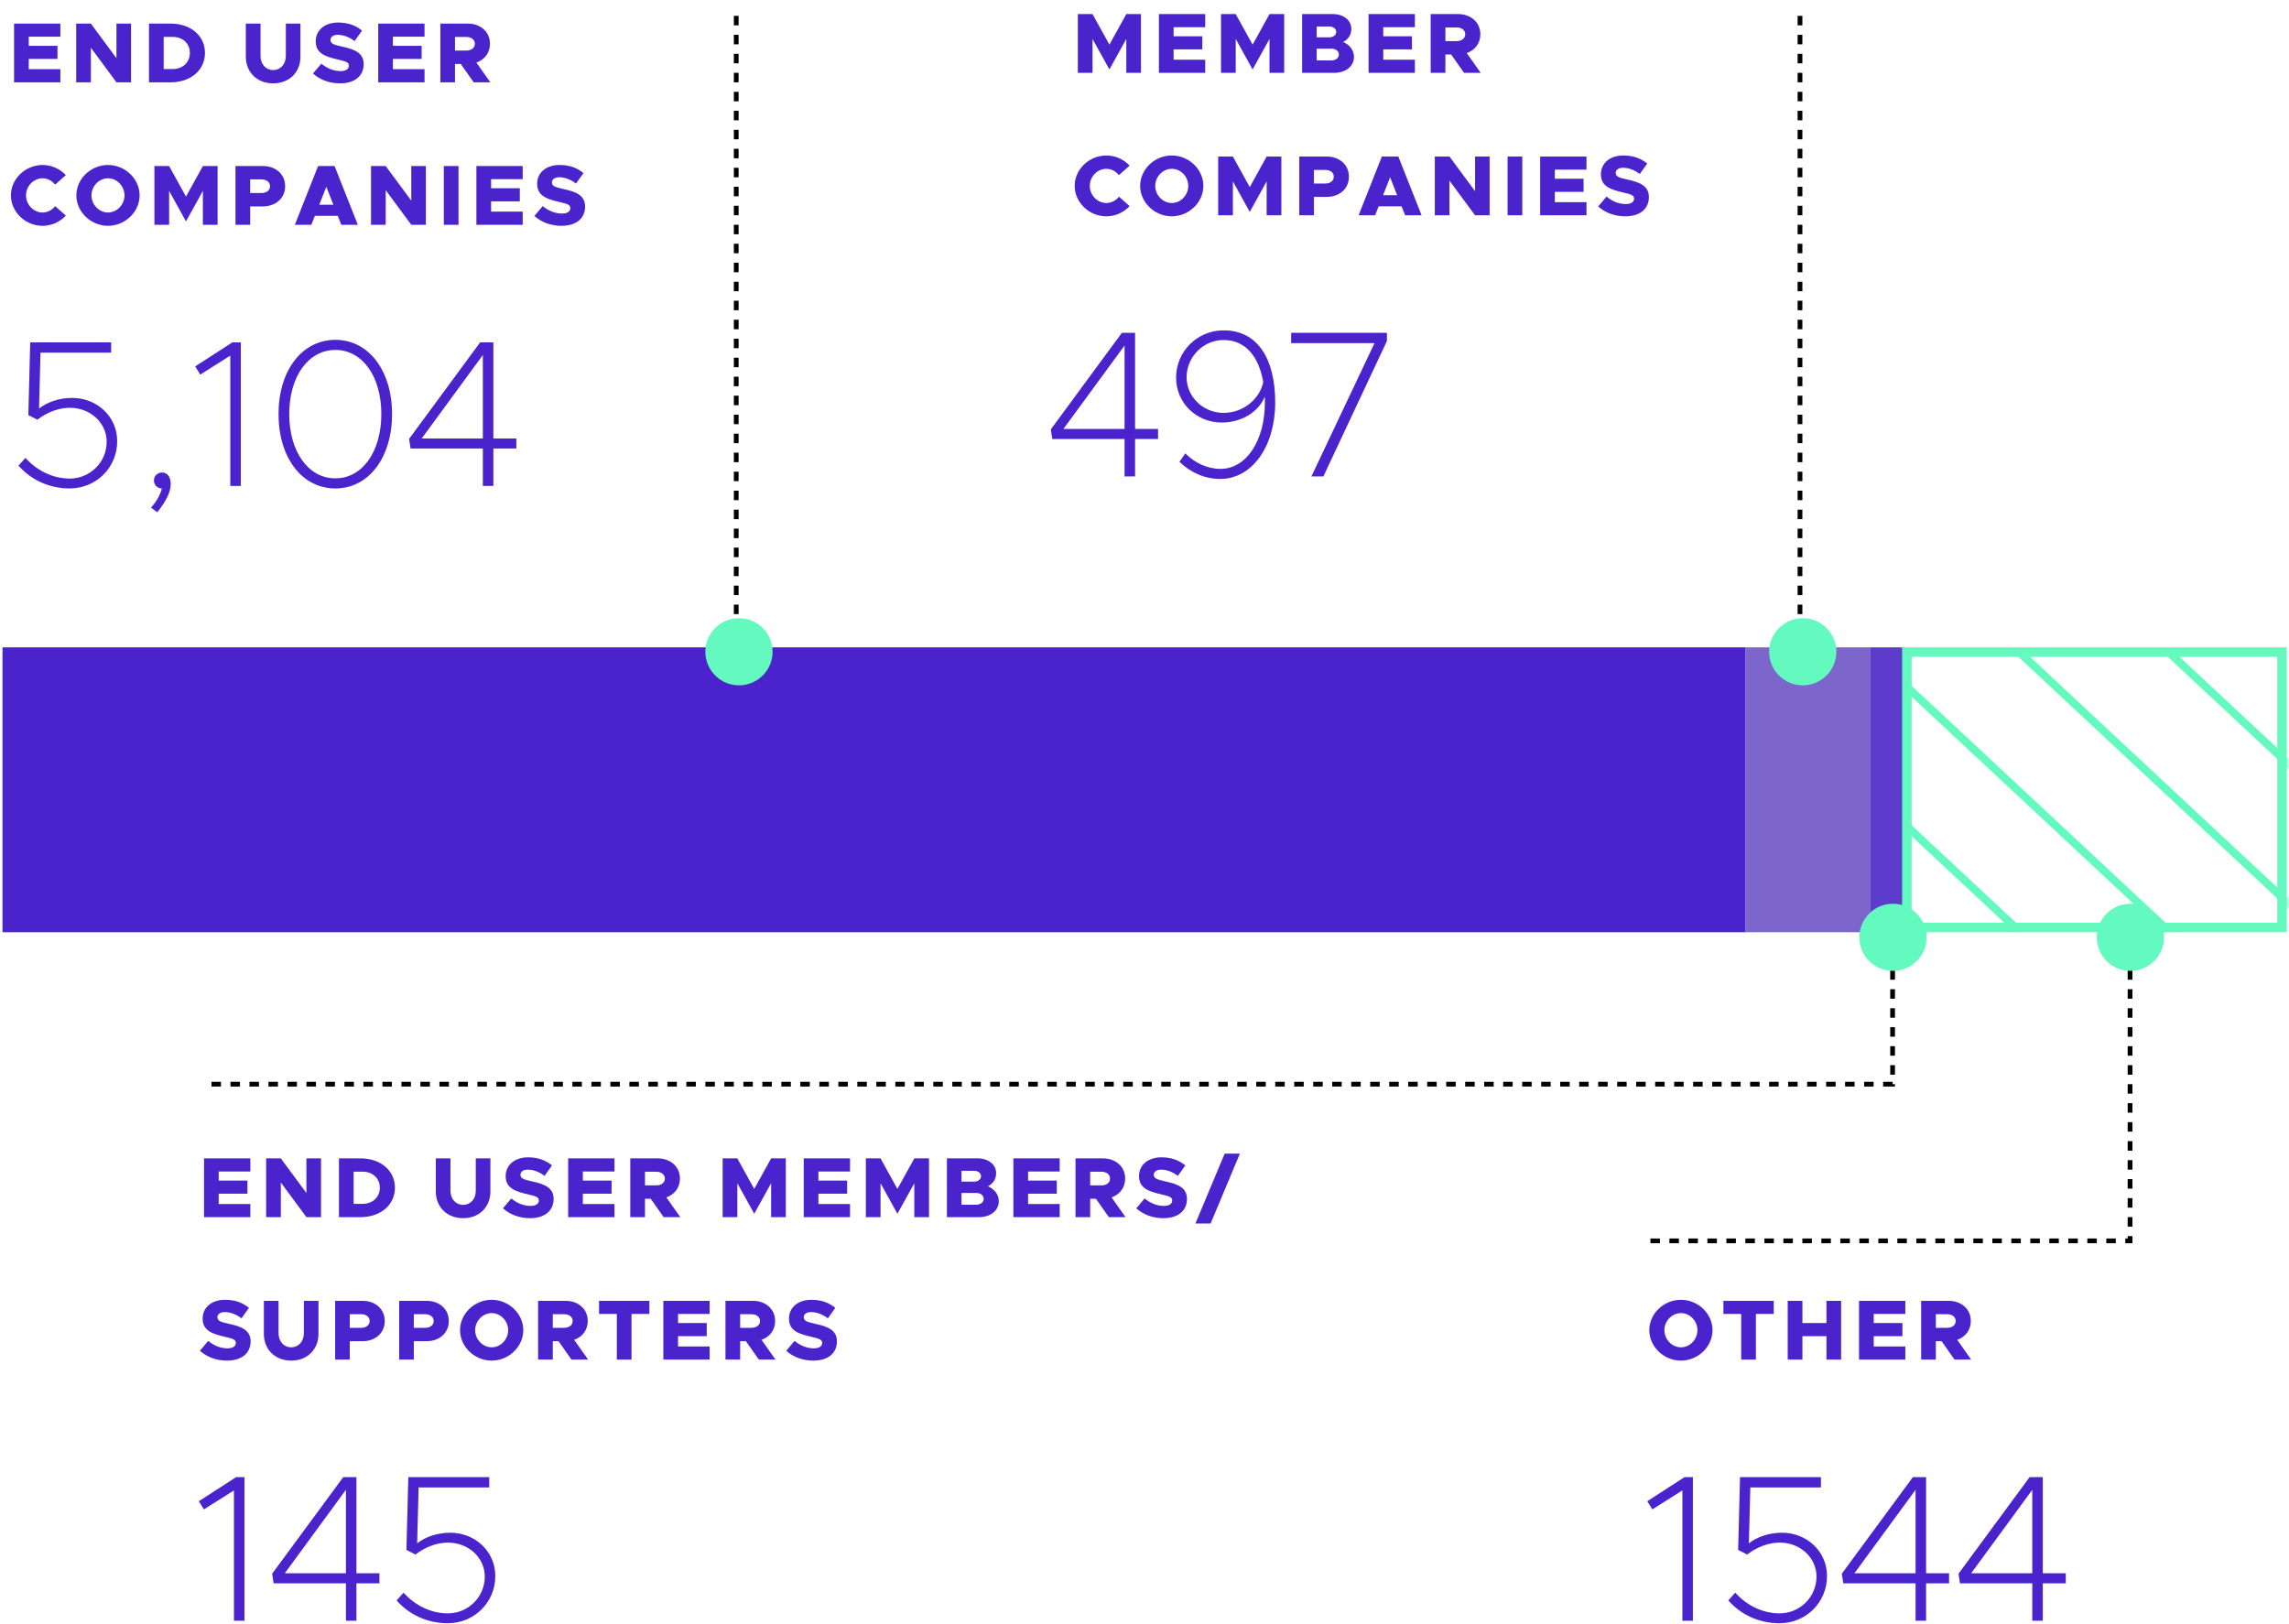 <svg fill="none" height="342" viewBox="0 0 482 342" width="482" xmlns="http://www.w3.org/2000/svg" xmlns:xlink="http://www.w3.org/1999/xlink"><mask id="a" height="59" maskUnits="userSpaceOnUse" width="81" x="401" y="137"><path d="m481.529 137.336h-80.5v58h80.5z" fill="#5c2cff"/><path d="m481.529 137.336h-80.5v58h80.5z" fill="#000" fill-opacity=".2"/></mask><g clip-rule="evenodd" fill="#64f9bf" fill-rule="evenodd" mask="url(#a)"><path d="m962.587 1021.96-961.679-897.578 1.236-1.154 961.679 897.572z"/><path d="m459.018 1021.96-961.679-897.578 1.237-1.154 961.678 897.572z"/><path d="m1214.37 1021.96-961.676-897.578 1.236-1.154 961.68 897.572z"/><path d="m710.801 1021.96-961.679-897.578 1.237-1.154 961.678 897.572z"/><path d="m1088.48 1021.96-961.679-897.578 1.237-1.154 961.682 897.572z"/><path d="m584.909 1021.96-961.678-897.578 1.236-1.154 961.679 897.572z"/><path d="m1340.26 1021.96-961.674-897.578 1.236-1.154 961.678 897.572z"/><path d="m836.694 1021.96-961.678-897.578 1.236-1.154 961.679 897.572z"/><path d="m1025.53 1021.96-961.674-897.578 1.236-1.154 961.677 897.572z"/><path d="m521.963 1021.96-961.679-897.578 1.237-1.154 961.678 897.572z"/><path d="m1277.32 1021.96-961.681-897.578 1.237-1.154 961.674 897.572z"/><path d="m773.748 1021.96-961.679-897.578 1.237-1.154 961.678 897.572z"/><path d="m1151.43 1021.96-961.683-897.578 1.236-1.154 961.677 897.572z"/><path d="m647.857 1021.96-961.679-897.578 1.236-1.154 961.679 897.572z"/><path d="m1403.21 1021.96-961.678-897.578 1.236-1.154 961.682 897.572z"/><path d="m899.641 1021.96-961.678-897.578 1.236-1.154 961.679 897.572z"/><path d="m994.06 1021.96-961.678-897.578 1.236-1.154 961.679 897.572z"/><path d="m490.491 1021.96-961.679-897.578 1.236-1.154 961.679 897.572z"/><path d="m1245.84 1021.96-961.674-897.578 1.236-1.154 961.678 897.572z"/><path d="m742.275 1021.96-961.678-897.578 1.236-1.154 961.679 897.572z"/><path d="m1119.95 1021.96-961.675-897.578 1.236-1.154 961.679 897.572z"/><path d="m616.382 1021.96-961.679-897.578 1.237-1.154 961.678 897.572z"/><path d="m1371.74 1021.96-961.681-897.578 1.236-1.154 961.675 897.572z"/><path d="m868.167 1021.96-961.679-897.578 1.236-1.154 961.678 897.572z"/><path d="m1057.01 1021.96-961.683-897.578 1.236-1.154 961.677 897.572z"/><path d="m553.437 1021.96-961.679-897.578 1.236-1.154 961.679 897.572z"/><path d="m1308.79 1021.96-961.676-897.578 1.236-1.154 961.68 897.572z"/><path d="m805.221 1021.96-961.679-897.578 1.236-1.154 961.679 897.572z"/><path d="m1182.9 1021.96-961.68-897.578 1.237-1.154 961.683 897.572z"/><path d="m679.329 1021.96-961.678-897.578 1.236-1.154 961.679 897.572z"/><path d="m427.543 1021.96-961.678-897.578 1.236-1.154 961.678 897.572z"/><path d="m1434.68 1021.96-961.676-897.578 1.237-1.154 961.679 897.572z"/><path d="m931.115 1021.96-961.678-897.578 1.236-1.154 961.679 897.572z"/></g><path d="m401.026 136.336h-7.16v60h7.16z" fill="#5d3ccc"/><path d="m393.881 136.336h-26.352v60h26.352z" fill="#7d66cb"/><path d="m367.529 136.336h-367v60h367z" fill="#4a23cc"/><path d="m401.529 195.336v-58h79v58z" stroke="#64f9bf" stroke-width="2"/><path d="m236.809 100.336h2.2v-7.876h4.84v-2.112h-4.84v-20.24h-2.772l-14.96 20.328.308 2.024h15.224zm-12.892-9.988 12.892-17.6v17.6zm33.774-20.768c-5.632 0-10.032 4.488-10.032 9.944s4.4 9.46 9.592 9.46c4.224 0 7.832-2.288 9.064-5.456.044.396.044.792.044 1.232 0 8.096-3.96 13.992-9.328 13.992-2.816 0-5.412-1.232-7.436-3.256l-1.232 1.76c2.332 2.244 5.324 3.608 8.58 3.608 6.688 0 11.572-6.82 11.572-16.104 0-9.196-3.696-15.18-10.824-15.18zm-.044 17.38c-4.224 0-7.788-3.3-7.788-7.524 0-4.136 3.388-7.832 7.832-7.832 4.488 0 7.392 3.388 8.316 8.888-.792 3.652-4.268 6.468-8.36 6.468zm18.506 13.376h2.508l13.376-28.512v-1.716h-20.152v2.156h17.556z" fill="#5c2cff"/><path d="m236.809 100.336h2.2v-7.876h4.84v-2.112h-4.84v-20.24h-2.772l-14.96 20.328.308 2.024h15.224zm-12.892-9.988 12.892-17.6v17.6zm33.774-20.768c-5.632 0-10.032 4.488-10.032 9.944s4.4 9.46 9.592 9.46c4.224 0 7.832-2.288 9.064-5.456.044.396.044.792.044 1.232 0 8.096-3.96 13.992-9.328 13.992-2.816 0-5.412-1.232-7.436-3.256l-1.232 1.76c2.332 2.244 5.324 3.608 8.58 3.608 6.688 0 11.572-6.82 11.572-16.104 0-9.196-3.696-15.18-10.824-15.18zm-.044 17.38c-4.224 0-7.788-3.3-7.788-7.524 0-4.136 3.388-7.832 7.832-7.832 4.488 0 7.392 3.388 8.316 8.888-.792 3.652-4.268 6.468-8.36 6.468zm18.506 13.376h2.508l13.376-28.512v-1.716h-20.152v2.156h17.556z" fill="#000" fill-opacity=".2"/><path d="m14.641 102.864c5.588 0 10.032-4.356 10.032-9.944 0-5.236-4.312-9.108-9.46-9.108-2.772 0-5.28.88-6.996 2.244l.308-11.792h14.872v-2.156h-17.028l-.396 15.312 1.892.968c2.068-1.584 4.488-2.508 6.864-2.508 4.312 0 7.744 3.168 7.744 7.172 0 4.268-3.476 7.744-7.788 7.744-3.564 0-6.908-1.672-9.328-4.356l-1.452 1.628c2.596 2.948 6.424 4.796 10.736 4.796zm18.483 5.016c2.024-2.596 2.816-4.356 2.816-5.94 0-1.496-.704-2.42-1.804-2.42-1.012 0-1.716.748-1.716 1.672s.704 1.672 1.672 1.672c-.308 1.276-1.1 2.728-2.288 4.048zm15.379-5.544h2.2v-30.228h-1.76l-7.832 5.06 1.056 1.716 6.336-4.004zm22.123.528c6.996 0 11.924-6.468 11.924-15.664 0-9.152-4.928-15.62-11.924-15.62-7.04 0-11.968 6.468-11.968 15.62 0 9.196 4.928 15.664 11.968 15.664zm0-2.112c-5.72 0-9.724-5.632-9.724-13.552s4.004-13.508 9.724-13.508c5.676 0 9.68 5.588 9.68 13.508s-4.004 13.552-9.68 13.552zm31.057 1.584h2.2v-7.876h4.84v-2.112h-4.84v-20.24h-2.772l-14.96 20.328.308 2.024h15.224zm-12.892-9.988 12.892-17.6v17.6z" fill="#5c2cff"/><path d="m14.641 102.864c5.588 0 10.032-4.356 10.032-9.944 0-5.236-4.312-9.108-9.46-9.108-2.772 0-5.28.88-6.996 2.244l.308-11.792h14.872v-2.156h-17.028l-.396 15.312 1.892.968c2.068-1.584 4.488-2.508 6.864-2.508 4.312 0 7.744 3.168 7.744 7.172 0 4.268-3.476 7.744-7.788 7.744-3.564 0-6.908-1.672-9.328-4.356l-1.452 1.628c2.596 2.948 6.424 4.796 10.736 4.796zm18.483 5.016c2.024-2.596 2.816-4.356 2.816-5.94 0-1.496-.704-2.42-1.804-2.42-1.012 0-1.716.748-1.716 1.672s.704 1.672 1.672 1.672c-.308 1.276-1.1 2.728-2.288 4.048zm15.379-5.544h2.2v-30.228h-1.76l-7.832 5.06 1.056 1.716 6.336-4.004zm22.123.528c6.996 0 11.924-6.468 11.924-15.664 0-9.152-4.928-15.62-11.924-15.62-7.04 0-11.968 6.468-11.968 15.62 0 9.196 4.928 15.664 11.968 15.664zm0-2.112c-5.72 0-9.724-5.632-9.724-13.552s4.004-13.508 9.724-13.508c5.676 0 9.68 5.588 9.68 13.508s-4.004 13.552-9.68 13.552zm31.057 1.584h2.2v-7.876h4.84v-2.112h-4.84v-20.24h-2.772l-14.96 20.328.308 2.024h15.224zm-12.892-9.988 12.892-17.6v17.6z" fill="#000" fill-opacity=".2"/><path d="m226.969 15.336h3.078v-7.164l3.564 6.444 3.564-6.444v7.164h3.078v-12.366h-3.078l-3.564 6.444-3.564-6.444h-3.078zm26.81-9.612v-2.754h-9.738v12.366h9.738v-2.754h-6.66v-2.178h6.048v-2.754h-6.048v-1.926zm3.344 9.612h3.078v-7.164l3.564 6.444 3.564-6.444v7.164h3.078v-12.366h-3.078l-3.564 6.444-3.564-6.444h-3.078zm17.072 0h6.714c2.448 0 4.194-1.368 4.194-3.348 0-1.35-.846-2.52-2.286-3.15 1.08-.54 1.728-1.53 1.728-2.754 0-1.8-1.602-3.114-3.888-3.114h-6.462zm3.06-7.47v-2.286h2.664c.846 0 1.458.468 1.458 1.134s-.612 1.152-1.458 1.152zm0 4.86v-2.484h3.114c.918 0 1.566.522 1.566 1.242s-.648 1.242-1.566 1.242zm20.673-7.002v-2.754h-9.738v12.366h9.738v-2.754h-6.66v-2.178h6.048v-2.754h-6.048v-1.926zm13.856 9.612-2.934-4.158c1.746-.612 2.862-2.07 2.862-3.96 0-2.502-1.962-4.248-4.698-4.248h-5.742v12.366h3.078v-3.87h1.224l2.718 3.87zm-7.434-9.558h2.394c1.062 0 1.8.576 1.8 1.44s-.738 1.44-1.8 1.44h-2.394zm-71.387 39.774c1.926 0 3.672-.828 4.896-2.142l-2.232-1.98c-.648.81-1.602 1.332-2.664 1.332-1.89 0-3.492-1.656-3.492-3.618 0-1.944 1.602-3.6 3.492-3.6 1.044 0 2.016.522 2.646 1.332l2.25-1.998c-1.224-1.296-2.97-2.124-4.896-2.124-3.618 0-6.66 2.916-6.66 6.39s3.042 6.408 6.66 6.408zm13.785 0c3.6 0 6.642-2.934 6.642-6.408s-3.042-6.39-6.642-6.39c-3.618 0-6.66 2.916-6.66 6.39s3.042 6.408 6.66 6.408zm0-2.79c-1.89 0-3.492-1.656-3.492-3.618 0-1.944 1.602-3.6 3.492-3.6s3.474 1.656 3.474 3.6c0 1.962-1.584 3.618-3.474 3.618zm9.777 2.574h3.078v-7.164l3.564 6.444 3.564-6.444v7.164h3.078v-12.366h-3.078l-3.564 6.444-3.564-6.444h-3.078zm17.072 0h3.078v-3.87h2.664c2.736 0 4.698-1.746 4.698-4.248s-1.962-4.248-4.698-4.248h-5.742zm3.078-6.678v-2.88h2.394c1.062 0 1.8.576 1.8 1.44s-.738 1.44-1.8 1.44zm19.21 6.678h3.456l-4.896-12.366h-3.456l-4.896 12.366h3.456l.756-1.89h4.824zm-4.662-4.212 1.494-3.798 1.494 3.798zm10.91 4.212h3.078v-7.308l5.4 7.308h3.06v-12.366h-3.06v7.308l-5.4-7.308h-3.078zm15.332 0h3.078v-12.366h-3.078zm16.597-9.612v-2.754h-9.738v12.366h9.738v-2.754h-6.66v-2.178h6.048v-2.754h-6.048v-1.926zm8.186 9.828c3.06 0 4.95-1.548 4.95-4.032 0-2.322-1.782-3.114-4.554-3.708-1.836-.396-2.43-.648-2.43-1.404 0-.612.558-1.08 1.548-1.08 1.152 0 2.394.45 3.528 1.314l1.566-2.196c-1.314-1.08-2.934-1.692-5.022-1.692-2.808 0-4.716 1.584-4.716 3.96 0 2.484 1.962 3.204 4.608 3.798 1.8.432 2.376.594 2.376 1.332 0 .666-.594 1.134-1.746 1.134-1.512 0-2.862-.576-4.068-1.566l-1.746 2.07c1.512 1.35 3.51 2.07 5.706 2.07z" fill="#5c2cff"/><path d="m226.969 15.336h3.078v-7.164l3.564 6.444 3.564-6.444v7.164h3.078v-12.366h-3.078l-3.564 6.444-3.564-6.444h-3.078zm26.81-9.612v-2.754h-9.738v12.366h9.738v-2.754h-6.66v-2.178h6.048v-2.754h-6.048v-1.926zm3.344 9.612h3.078v-7.164l3.564 6.444 3.564-6.444v7.164h3.078v-12.366h-3.078l-3.564 6.444-3.564-6.444h-3.078zm17.072 0h6.714c2.448 0 4.194-1.368 4.194-3.348 0-1.35-.846-2.52-2.286-3.15 1.08-.54 1.728-1.53 1.728-2.754 0-1.8-1.602-3.114-3.888-3.114h-6.462zm3.06-7.47v-2.286h2.664c.846 0 1.458.468 1.458 1.134s-.612 1.152-1.458 1.152zm0 4.86v-2.484h3.114c.918 0 1.566.522 1.566 1.242s-.648 1.242-1.566 1.242zm20.673-7.002v-2.754h-9.738v12.366h9.738v-2.754h-6.66v-2.178h6.048v-2.754h-6.048v-1.926zm13.856 9.612-2.934-4.158c1.746-.612 2.862-2.07 2.862-3.96 0-2.502-1.962-4.248-4.698-4.248h-5.742v12.366h3.078v-3.87h1.224l2.718 3.87zm-7.434-9.558h2.394c1.062 0 1.8.576 1.8 1.44s-.738 1.44-1.8 1.44h-2.394zm-71.387 39.774c1.926 0 3.672-.828 4.896-2.142l-2.232-1.98c-.648.81-1.602 1.332-2.664 1.332-1.89 0-3.492-1.656-3.492-3.618 0-1.944 1.602-3.6 3.492-3.6 1.044 0 2.016.522 2.646 1.332l2.25-1.998c-1.224-1.296-2.97-2.124-4.896-2.124-3.618 0-6.66 2.916-6.66 6.39s3.042 6.408 6.66 6.408zm13.785 0c3.6 0 6.642-2.934 6.642-6.408s-3.042-6.39-6.642-6.39c-3.618 0-6.66 2.916-6.66 6.39s3.042 6.408 6.66 6.408zm0-2.79c-1.89 0-3.492-1.656-3.492-3.618 0-1.944 1.602-3.6 3.492-3.6s3.474 1.656 3.474 3.6c0 1.962-1.584 3.618-3.474 3.618zm9.777 2.574h3.078v-7.164l3.564 6.444 3.564-6.444v7.164h3.078v-12.366h-3.078l-3.564 6.444-3.564-6.444h-3.078zm17.072 0h3.078v-3.87h2.664c2.736 0 4.698-1.746 4.698-4.248s-1.962-4.248-4.698-4.248h-5.742zm3.078-6.678v-2.88h2.394c1.062 0 1.8.576 1.8 1.44s-.738 1.44-1.8 1.44zm19.21 6.678h3.456l-4.896-12.366h-3.456l-4.896 12.366h3.456l.756-1.89h4.824zm-4.662-4.212 1.494-3.798 1.494 3.798zm10.91 4.212h3.078v-7.308l5.4 7.308h3.06v-12.366h-3.06v7.308l-5.4-7.308h-3.078zm15.332 0h3.078v-12.366h-3.078zm16.597-9.612v-2.754h-9.738v12.366h9.738v-2.754h-6.66v-2.178h6.048v-2.754h-6.048v-1.926zm8.186 9.828c3.06 0 4.95-1.548 4.95-4.032 0-2.322-1.782-3.114-4.554-3.708-1.836-.396-2.43-.648-2.43-1.404 0-.612.558-1.08 1.548-1.08 1.152 0 2.394.45 3.528 1.314l1.566-2.196c-1.314-1.08-2.934-1.692-5.022-1.692-2.808 0-4.716 1.584-4.716 3.96 0 2.484 1.962 3.204 4.608 3.798 1.8.432 2.376.594 2.376 1.332 0 .666-.594 1.134-1.746 1.134-1.512 0-2.862-.576-4.068-1.566l-1.746 2.07c1.512 1.35 3.51 2.07 5.706 2.07z" fill="#000" fill-opacity=".2"/><path d="m353.963 286.551c3.6 0 6.642-2.934 6.642-6.408s-3.042-6.39-6.642-6.39c-3.618 0-6.66 2.916-6.66 6.39s3.042 6.408 6.66 6.408zm0-2.79c-1.89 0-3.492-1.656-3.492-3.618 0-1.944 1.602-3.6 3.492-3.6s3.474 1.656 3.474 3.6c0 1.962-1.584 3.618-3.474 3.618zm12.693 2.574h3.078v-9.612h3.762v-2.754h-10.584v2.754h3.744zm17.951-12.366v4.68h-5.076v-4.68h-3.078v12.366h3.078v-4.932h5.076v4.932h3.078v-12.366zm16.599 2.754v-2.754h-9.738v12.366h9.738v-2.754h-6.66v-2.178h6.048v-2.754h-6.048v-1.926zm13.856 9.612-2.934-4.158c1.746-.612 2.862-2.07 2.862-3.96 0-2.502-1.962-4.248-4.698-4.248h-5.742v12.366h3.078v-3.87h1.224l2.718 3.87zm-7.434-9.558h2.394c1.062 0 1.8.576 1.8 1.44s-.738 1.44-1.8 1.44h-2.394z" fill="#5c2cff"/><path d="m353.963 286.551c3.6 0 6.642-2.934 6.642-6.408s-3.042-6.39-6.642-6.39c-3.618 0-6.66 2.916-6.66 6.39s3.042 6.408 6.66 6.408zm0-2.79c-1.89 0-3.492-1.656-3.492-3.618 0-1.944 1.602-3.6 3.492-3.6s3.474 1.656 3.474 3.6c0 1.962-1.584 3.618-3.474 3.618zm12.693 2.574h3.078v-9.612h3.762v-2.754h-10.584v2.754h3.744zm17.951-12.366v4.68h-5.076v-4.68h-3.078v12.366h3.078v-4.932h5.076v4.932h3.078v-12.366zm16.599 2.754v-2.754h-9.738v12.366h9.738v-2.754h-6.66v-2.178h6.048v-2.754h-6.048v-1.926zm13.856 9.612-2.934-4.158c1.746-.612 2.862-2.07 2.862-3.96 0-2.502-1.962-4.248-4.698-4.248h-5.742v12.366h3.078v-3.87h1.224l2.718 3.87zm-7.434-9.558h2.394c1.062 0 1.8.576 1.8 1.44s-.738 1.44-1.8 1.44h-2.394z" fill="#000" fill-opacity=".2"/><path d="m49.273 341.335h2.2v-30.228h-1.76l-7.832 5.06 1.056 1.716 6.336-4.004zm23.575 0h2.2v-7.876h4.84v-2.112h-4.84v-20.24h-2.772l-14.96 20.328.308 2.024h15.224zm-12.892-9.988 12.892-17.6v17.6zm34.302 10.516c5.588 0 10.031-4.356 10.031-9.944 0-5.236-4.311-9.108-9.46-9.108-2.772 0-5.28.88-6.996 2.244l.308-11.792h14.871v-2.156h-17.027l-.396 15.312 1.892.968c2.068-1.584 4.488-2.508 6.864-2.508 4.312 0 7.744 3.168 7.744 7.172 0 4.268-3.475 7.744-7.787 7.744-3.564 0-6.908-1.672-9.328-4.356l-1.452 1.628c2.596 2.948 6.424 4.796 10.736 4.796z" fill="#5c2cff"/><path d="m49.273 341.335h2.2v-30.228h-1.76l-7.832 5.06 1.056 1.716 6.336-4.004zm23.575 0h2.2v-7.876h4.84v-2.112h-4.84v-20.24h-2.772l-14.96 20.328.308 2.024h15.224zm-12.892-9.988 12.892-17.6v17.6zm34.302 10.516c5.588 0 10.031-4.356 10.031-9.944 0-5.236-4.311-9.108-9.46-9.108-2.772 0-5.28.88-6.996 2.244l.308-11.792h14.871v-2.156h-17.027l-.396 15.312 1.892.968c2.068-1.584 4.488-2.508 6.864-2.508 4.312 0 7.744 3.168 7.744 7.172 0 4.268-3.475 7.744-7.787 7.744-3.564 0-6.908-1.672-9.328-4.356l-1.452 1.628c2.596 2.948 6.424 4.796 10.736 4.796z" fill="#000" fill-opacity=".2"/><path d="m354.273 341.335h2.2v-30.228h-1.76l-7.832 5.06 1.056 1.716 6.336-4.004zm20.407.528c5.588 0 10.032-4.356 10.032-9.944 0-5.236-4.312-9.108-9.46-9.108-2.772 0-5.28.88-6.996 2.244l.308-11.792h14.872v-2.156h-17.028l-.396 15.312 1.892.968c2.068-1.584 4.488-2.508 6.864-2.508 4.312 0 7.744 3.168 7.744 7.172 0 4.268-3.476 7.744-7.788 7.744-3.564 0-6.908-1.672-9.328-4.356l-1.452 1.628c2.596 2.948 6.424 4.796 10.736 4.796zm28.692-.528h2.2v-7.876h4.84v-2.112h-4.84v-20.24h-2.772l-14.96 20.328.308 2.024h15.224zm-12.892-9.988 12.892-17.6v17.6zm37.47 9.988h2.2v-7.876h4.84v-2.112h-4.84v-20.24h-2.772l-14.96 20.328.308 2.024h15.224zm-12.892-9.988 12.892-17.6v17.6z" fill="#5c2cff"/><path d="m354.273 341.335h2.2v-30.228h-1.76l-7.832 5.06 1.056 1.716 6.336-4.004zm20.407.528c5.588 0 10.032-4.356 10.032-9.944 0-5.236-4.312-9.108-9.46-9.108-2.772 0-5.28.88-6.996 2.244l.308-11.792h14.872v-2.156h-17.028l-.396 15.312 1.892.968c2.068-1.584 4.488-2.508 6.864-2.508 4.312 0 7.744 3.168 7.744 7.172 0 4.268-3.476 7.744-7.788 7.744-3.564 0-6.908-1.672-9.328-4.356l-1.452 1.628c2.596 2.948 6.424 4.796 10.736 4.796zm28.692-.528h2.2v-7.876h4.84v-2.112h-4.84v-20.24h-2.772l-14.96 20.328.308 2.024h15.224zm-12.892-9.988 12.892-17.6v17.6zm37.47 9.988h2.2v-7.876h4.84v-2.112h-4.84v-20.24h-2.772l-14.96 20.328.308 2.024h15.224zm-12.892-9.988 12.892-17.6v17.6z" fill="#000" fill-opacity=".2"/><path d="m52.707 246.723v-2.754h-9.738v12.366h9.738v-2.754h-6.66v-2.178h6.048v-2.754h-6.048v-1.926zm3.344 9.612h3.078v-7.308l5.4 7.308h3.06v-12.366h-3.06v7.308l-5.4-7.308h-3.078zm15.332 0h4.518c4.248 0 7.254-2.574 7.254-6.192s-3.006-6.174-7.254-6.174h-4.518zm3.078-2.79v-6.786h1.908c2.124 0 3.618 1.404 3.618 3.384s-1.494 3.402-3.618 3.402zm23.055 3.006c3.384 0 5.742-2.322 5.742-5.634v-6.948h-3.06v6.804c0 1.746-1.116 2.988-2.682 2.988-1.548 0-2.664-1.242-2.664-2.988v-6.804h-3.078v6.948c0 3.312 2.376 5.634 5.742 5.634zm14.104 0c3.06 0 4.95-1.548 4.95-4.032 0-2.322-1.782-3.114-4.554-3.708-1.836-.396-2.43-.648-2.43-1.404 0-.612.558-1.08 1.548-1.08 1.152 0 2.394.45 3.528 1.314l1.566-2.196c-1.314-1.08-2.934-1.692-5.022-1.692-2.808 0-4.716 1.584-4.716 3.96 0 2.484 1.962 3.204 4.608 3.798 1.8.432 2.376.594 2.376 1.332 0 .666-.594 1.134-1.746 1.134-1.512 0-2.862-.576-4.068-1.566l-1.746 2.07c1.512 1.35 3.51 2.07 5.706 2.07zm17.767-9.828v-2.754h-9.738v12.366h9.738v-2.754h-6.66v-2.178h6.048v-2.754h-6.048v-1.926zm13.855 9.612-2.934-4.158c1.746-.612 2.862-2.07 2.862-3.96 0-2.502-1.962-4.248-4.698-4.248h-5.742v12.366h3.078v-3.87h1.224l2.718 3.87zm-7.434-9.558h2.394c1.062 0 1.8.576 1.8 1.44s-.738 1.44-1.8 1.44h-2.394zm16.371 9.558h3.078v-7.164l3.564 6.444 3.564-6.444v7.164h3.078v-12.366h-3.078l-3.564 6.444-3.564-6.444h-3.078zm26.81-9.612v-2.754h-9.738v12.366h9.738v-2.754h-6.66v-2.178h6.048v-2.754h-6.048v-1.926zm3.343 9.612h3.078v-7.164l3.564 6.444 3.564-6.444v7.164h3.078v-12.366h-3.078l-3.564 6.444-3.564-6.444h-3.078zm17.072 0h6.714c2.448 0 4.194-1.368 4.194-3.348 0-1.35-.846-2.52-2.286-3.15 1.08-.54 1.728-1.53 1.728-2.754 0-1.8-1.602-3.114-3.888-3.114h-6.462zm3.06-7.47v-2.286h2.664c.846 0 1.458.468 1.458 1.134s-.612 1.152-1.458 1.152zm0 4.86v-2.484h3.114c.918 0 1.566.522 1.566 1.242s-.648 1.242-1.566 1.242zm20.674-7.002v-2.754h-9.738v12.366h9.738v-2.754h-6.66v-2.178h6.048v-2.754h-6.048v-1.926zm13.855 9.612-2.934-4.158c1.746-.612 2.862-2.07 2.862-3.96 0-2.502-1.962-4.248-4.698-4.248h-5.742v12.366h3.078v-3.87h1.224l2.718 3.87zm-7.434-9.558h2.394c1.062 0 1.8.576 1.8 1.44s-.738 1.44-1.8 1.44h-2.394zm15.426 9.774c3.06 0 4.95-1.548 4.95-4.032 0-2.322-1.782-3.114-4.554-3.708-1.836-.396-2.43-.648-2.43-1.404 0-.612.558-1.08 1.548-1.08 1.152 0 2.394.45 3.528 1.314l1.566-2.196c-1.314-1.08-2.934-1.692-5.022-1.692-2.808 0-4.716 1.584-4.716 3.96 0 2.484 1.962 3.204 4.608 3.798 1.8.432 2.376.594 2.376 1.332 0 .666-.594 1.134-1.746 1.134-1.512 0-2.862-.576-4.068-1.566l-1.746 2.07c1.512 1.35 3.51 2.07 5.706 2.07zm6.751 1.116h3.186l6.156-14.706h-3.186zm-203.925 28.884c3.06 0 4.95-1.548 4.95-4.032 0-2.322-1.782-3.114-4.554-3.708-1.836-.396-2.43-.648-2.43-1.404 0-.612.558-1.08 1.548-1.08 1.152 0 2.394.45 3.528 1.314l1.566-2.196c-1.314-1.08-2.934-1.692-5.022-1.692-2.808 0-4.716 1.584-4.716 3.96 0 2.484 1.962 3.204 4.608 3.798 1.8.432 2.376.594 2.376 1.332 0 .666-.594 1.134-1.746 1.134-1.512 0-2.862-.576-4.068-1.566l-1.746 2.07c1.512 1.35 3.51 2.07 5.706 2.07zm13.501 0c3.384 0 5.742-2.322 5.742-5.634v-6.948h-3.06v6.804c0 1.746-1.116 2.988-2.682 2.988-1.548 0-2.664-1.242-2.664-2.988v-6.804h-3.078v6.948c0 3.312 2.376 5.634 5.742 5.634zm9.262-.216h3.078v-3.87h2.664c2.736 0 4.698-1.746 4.698-4.248s-1.962-4.248-4.698-4.248h-5.742zm3.078-6.678v-2.88h2.394c1.062 0 1.8.576 1.8 1.44s-.738 1.44-1.8 1.44zm10.408 6.678h3.078v-3.87h2.664c2.736 0 4.698-1.746 4.698-4.248s-1.962-4.248-4.698-4.248h-5.742zm3.078-6.678v-2.88h2.394c1.062 0 1.8.576 1.8 1.44s-.738 1.44-1.8 1.44zm16.402 6.894c3.6 0 6.642-2.934 6.642-6.408s-3.042-6.39-6.642-6.39c-3.618 0-6.66 2.916-6.66 6.39s3.042 6.408 6.66 6.408zm0-2.79c-1.89 0-3.492-1.656-3.492-3.618 0-1.944 1.602-3.6 3.492-3.6s3.474 1.656 3.474 3.6c0 1.962-1.584 3.618-3.474 3.618zm20.289 2.574-2.934-4.158c1.746-.612 2.862-2.07 2.862-3.96 0-2.502-1.962-4.248-4.698-4.248h-5.742v12.366h3.078v-3.87h1.224l2.718 3.87zm-7.434-9.558h2.394c1.062 0 1.8.576 1.8 1.44s-.738 1.44-1.8 1.44h-2.394zm13.5 9.558h3.078v-9.612h3.762v-2.754h-10.584v2.754h3.744zm19.534-9.612v-2.754h-9.738v12.366h9.738v-2.754h-6.66v-2.178h6.048v-2.754h-6.048v-1.926zm13.856 9.612-2.934-4.158c1.746-.612 2.862-2.07 2.862-3.96 0-2.502-1.962-4.248-4.698-4.248h-5.742v12.366h3.078v-3.87h1.224l2.718 3.87zm-7.434-9.558h2.394c1.062 0 1.8.576 1.8 1.44s-.738 1.44-1.8 1.44h-2.394zm15.426 9.774c3.06 0 4.95-1.548 4.95-4.032 0-2.322-1.782-3.114-4.554-3.708-1.836-.396-2.43-.648-2.43-1.404 0-.612.558-1.08 1.548-1.08 1.152 0 2.394.45 3.528 1.314l1.566-2.196c-1.314-1.08-2.934-1.692-5.022-1.692-2.808 0-4.716 1.584-4.716 3.96 0 2.484 1.962 3.204 4.608 3.798 1.8.432 2.376.594 2.376 1.332 0 .666-.594 1.134-1.746 1.134-1.512 0-2.862-.576-4.068-1.566l-1.746 2.07c1.512 1.35 3.51 2.07 5.706 2.07z" fill="#5c2cff"/><path d="m52.707 246.723v-2.754h-9.738v12.366h9.738v-2.754h-6.66v-2.178h6.048v-2.754h-6.048v-1.926zm3.344 9.612h3.078v-7.308l5.4 7.308h3.06v-12.366h-3.06v7.308l-5.4-7.308h-3.078zm15.332 0h4.518c4.248 0 7.254-2.574 7.254-6.192s-3.006-6.174-7.254-6.174h-4.518zm3.078-2.79v-6.786h1.908c2.124 0 3.618 1.404 3.618 3.384s-1.494 3.402-3.618 3.402zm23.055 3.006c3.384 0 5.742-2.322 5.742-5.634v-6.948h-3.06v6.804c0 1.746-1.116 2.988-2.682 2.988-1.548 0-2.664-1.242-2.664-2.988v-6.804h-3.078v6.948c0 3.312 2.376 5.634 5.742 5.634zm14.104 0c3.06 0 4.95-1.548 4.95-4.032 0-2.322-1.782-3.114-4.554-3.708-1.836-.396-2.43-.648-2.43-1.404 0-.612.558-1.08 1.548-1.08 1.152 0 2.394.45 3.528 1.314l1.566-2.196c-1.314-1.08-2.934-1.692-5.022-1.692-2.808 0-4.716 1.584-4.716 3.96 0 2.484 1.962 3.204 4.608 3.798 1.8.432 2.376.594 2.376 1.332 0 .666-.594 1.134-1.746 1.134-1.512 0-2.862-.576-4.068-1.566l-1.746 2.07c1.512 1.35 3.51 2.07 5.706 2.07zm17.767-9.828v-2.754h-9.738v12.366h9.738v-2.754h-6.66v-2.178h6.048v-2.754h-6.048v-1.926zm13.855 9.612-2.934-4.158c1.746-.612 2.862-2.07 2.862-3.96 0-2.502-1.962-4.248-4.698-4.248h-5.742v12.366h3.078v-3.87h1.224l2.718 3.87zm-7.434-9.558h2.394c1.062 0 1.8.576 1.8 1.44s-.738 1.44-1.8 1.44h-2.394zm16.371 9.558h3.078v-7.164l3.564 6.444 3.564-6.444v7.164h3.078v-12.366h-3.078l-3.564 6.444-3.564-6.444h-3.078zm26.81-9.612v-2.754h-9.738v12.366h9.738v-2.754h-6.66v-2.178h6.048v-2.754h-6.048v-1.926zm3.343 9.612h3.078v-7.164l3.564 6.444 3.564-6.444v7.164h3.078v-12.366h-3.078l-3.564 6.444-3.564-6.444h-3.078zm17.072 0h6.714c2.448 0 4.194-1.368 4.194-3.348 0-1.35-.846-2.52-2.286-3.15 1.08-.54 1.728-1.53 1.728-2.754 0-1.8-1.602-3.114-3.888-3.114h-6.462zm3.06-7.47v-2.286h2.664c.846 0 1.458.468 1.458 1.134s-.612 1.152-1.458 1.152zm0 4.86v-2.484h3.114c.918 0 1.566.522 1.566 1.242s-.648 1.242-1.566 1.242zm20.674-7.002v-2.754h-9.738v12.366h9.738v-2.754h-6.66v-2.178h6.048v-2.754h-6.048v-1.926zm13.855 9.612-2.934-4.158c1.746-.612 2.862-2.07 2.862-3.96 0-2.502-1.962-4.248-4.698-4.248h-5.742v12.366h3.078v-3.87h1.224l2.718 3.87zm-7.434-9.558h2.394c1.062 0 1.8.576 1.8 1.44s-.738 1.44-1.8 1.44h-2.394zm15.426 9.774c3.06 0 4.95-1.548 4.95-4.032 0-2.322-1.782-3.114-4.554-3.708-1.836-.396-2.43-.648-2.43-1.404 0-.612.558-1.08 1.548-1.08 1.152 0 2.394.45 3.528 1.314l1.566-2.196c-1.314-1.08-2.934-1.692-5.022-1.692-2.808 0-4.716 1.584-4.716 3.96 0 2.484 1.962 3.204 4.608 3.798 1.8.432 2.376.594 2.376 1.332 0 .666-.594 1.134-1.746 1.134-1.512 0-2.862-.576-4.068-1.566l-1.746 2.07c1.512 1.35 3.51 2.07 5.706 2.07zm6.751 1.116h3.186l6.156-14.706h-3.186zm-203.925 28.884c3.06 0 4.95-1.548 4.95-4.032 0-2.322-1.782-3.114-4.554-3.708-1.836-.396-2.43-.648-2.43-1.404 0-.612.558-1.08 1.548-1.08 1.152 0 2.394.45 3.528 1.314l1.566-2.196c-1.314-1.08-2.934-1.692-5.022-1.692-2.808 0-4.716 1.584-4.716 3.96 0 2.484 1.962 3.204 4.608 3.798 1.8.432 2.376.594 2.376 1.332 0 .666-.594 1.134-1.746 1.134-1.512 0-2.862-.576-4.068-1.566l-1.746 2.07c1.512 1.35 3.51 2.07 5.706 2.07zm13.501 0c3.384 0 5.742-2.322 5.742-5.634v-6.948h-3.06v6.804c0 1.746-1.116 2.988-2.682 2.988-1.548 0-2.664-1.242-2.664-2.988v-6.804h-3.078v6.948c0 3.312 2.376 5.634 5.742 5.634zm9.262-.216h3.078v-3.87h2.664c2.736 0 4.698-1.746 4.698-4.248s-1.962-4.248-4.698-4.248h-5.742zm3.078-6.678v-2.88h2.394c1.062 0 1.8.576 1.8 1.44s-.738 1.44-1.8 1.44zm10.408 6.678h3.078v-3.87h2.664c2.736 0 4.698-1.746 4.698-4.248s-1.962-4.248-4.698-4.248h-5.742zm3.078-6.678v-2.88h2.394c1.062 0 1.8.576 1.8 1.44s-.738 1.44-1.8 1.44zm16.402 6.894c3.6 0 6.642-2.934 6.642-6.408s-3.042-6.39-6.642-6.39c-3.618 0-6.66 2.916-6.66 6.39s3.042 6.408 6.66 6.408zm0-2.79c-1.89 0-3.492-1.656-3.492-3.618 0-1.944 1.602-3.6 3.492-3.6s3.474 1.656 3.474 3.6c0 1.962-1.584 3.618-3.474 3.618zm20.289 2.574-2.934-4.158c1.746-.612 2.862-2.07 2.862-3.96 0-2.502-1.962-4.248-4.698-4.248h-5.742v12.366h3.078v-3.87h1.224l2.718 3.87zm-7.434-9.558h2.394c1.062 0 1.8.576 1.8 1.44s-.738 1.44-1.8 1.44h-2.394zm13.5 9.558h3.078v-9.612h3.762v-2.754h-10.584v2.754h3.744zm19.534-9.612v-2.754h-9.738v12.366h9.738v-2.754h-6.66v-2.178h6.048v-2.754h-6.048v-1.926zm13.856 9.612-2.934-4.158c1.746-.612 2.862-2.07 2.862-3.96 0-2.502-1.962-4.248-4.698-4.248h-5.742v12.366h3.078v-3.87h1.224l2.718 3.87zm-7.434-9.558h2.394c1.062 0 1.8.576 1.8 1.44s-.738 1.44-1.8 1.44h-2.394zm15.426 9.774c3.06 0 4.95-1.548 4.95-4.032 0-2.322-1.782-3.114-4.554-3.708-1.836-.396-2.43-.648-2.43-1.404 0-.612.558-1.08 1.548-1.08 1.152 0 2.394.45 3.528 1.314l1.566-2.196c-1.314-1.08-2.934-1.692-5.022-1.692-2.808 0-4.716 1.584-4.716 3.96 0 2.484 1.962 3.204 4.608 3.798 1.8.432 2.376.594 2.376 1.332 0 .666-.594 1.134-1.746 1.134-1.512 0-2.862-.576-4.068-1.566l-1.746 2.07c1.512 1.35 3.51 2.07 5.706 2.07z" fill="#000" fill-opacity=".2"/><path d="m12.707 7.724v-2.754h-9.738v12.366h9.738v-2.754h-6.66v-2.178h6.048v-2.754h-6.048v-1.926zm3.344 9.612h3.078v-7.308l5.4 7.308h3.06v-12.366h-3.06v7.308l-5.4-7.308h-3.078zm15.332 0h4.518c4.248 0 7.254-2.574 7.254-6.192 0-3.618-3.006-6.174-7.254-6.174h-4.518zm3.078-2.79v-6.786h1.908c2.124 0 3.618 1.404 3.618 3.384 0 1.98-1.494 3.402-3.618 3.402zm23.055 3.006c3.384 0 5.742-2.322 5.742-5.634v-6.948h-3.06v6.804c0 1.746-1.116 2.988-2.682 2.988-1.548 0-2.664-1.242-2.664-2.988v-6.804h-3.078v6.948c0 3.312 2.376 5.634 5.742 5.634zm14.104 0c3.06 0 4.95-1.548 4.95-4.032 0-2.322-1.782-3.114-4.554-3.708-1.836-.396-2.43-.648-2.43-1.404 0-.612.558-1.08 1.548-1.08 1.152 0 2.394.45 3.528 1.314l1.566-2.196c-1.314-1.08-2.934-1.692-5.022-1.692-2.808 0-4.716 1.584-4.716 3.96 0 2.484 1.962 3.204 4.608 3.798 1.8.432 2.376.594 2.376 1.332 0 .666-.594 1.134-1.746 1.134-1.512 0-2.862-.576-4.068-1.566l-1.746 2.07c1.512 1.35 3.51 2.07 5.706 2.07zm17.767-9.828v-2.754h-9.738v12.366h9.738v-2.754h-6.66v-2.178h6.048v-2.754h-6.048v-1.926zm13.855 9.612-2.934-4.158c1.746-.612 2.862-2.07 2.862-3.96 0-2.502-1.962-4.248-4.698-4.248h-5.742v12.366h3.078v-3.87h1.224l2.718 3.87zm-7.434-9.558h2.394c1.062 0 1.8.576 1.8 1.44 0 .864-.738 1.44-1.8 1.44h-2.394zm-86.845 39.774c1.926 0 3.672-.828 4.896-2.142l-2.232-1.98c-.648.81-1.602 1.332-2.664 1.332-1.89 0-3.492-1.656-3.492-3.618 0-1.944 1.602-3.6 3.492-3.6 1.044 0 2.016.522 2.646 1.332l2.25-1.998c-1.224-1.296-2.97-2.124-4.896-2.124-3.618 0-6.66 2.916-6.66 6.39s3.042 6.408 6.66 6.408zm13.785 0c3.6 0 6.642-2.934 6.642-6.408s-3.042-6.39-6.642-6.39c-3.618 0-6.66 2.916-6.66 6.39s3.042 6.408 6.66 6.408zm0-2.79c-1.89 0-3.492-1.656-3.492-3.618 0-1.944 1.602-3.6 3.492-3.6s3.474 1.656 3.474 3.6c0 1.962-1.584 3.618-3.474 3.618zm9.777 2.574h3.078v-7.164l3.564 6.444 3.564-6.444v7.164h3.078v-12.366h-3.078l-3.564 6.444-3.564-6.444h-3.078zm17.072 0h3.078v-3.87h2.664c2.736 0 4.698-1.746 4.698-4.248s-1.962-4.248-4.698-4.248h-5.742zm3.078-6.678v-2.88h2.394c1.062 0 1.8.576 1.8 1.44s-.738 1.44-1.8 1.44zm19.21 6.678h3.456l-4.896-12.366h-3.456l-4.896 12.366h3.456l.756-1.89h4.824zm-4.662-4.212 1.494-3.798 1.494 3.798zm10.91 4.212h3.078v-7.308l5.4 7.308h3.06v-12.366h-3.06v7.308l-5.4-7.308h-3.078zm15.332 0h3.078v-12.366h-3.078zm16.597-9.612v-2.754h-9.738v12.366h9.738v-2.754h-6.66v-2.178h6.048v-2.754h-6.048v-1.926zm8.186 9.828c3.06 0 4.95-1.548 4.95-4.032 0-2.322-1.782-3.114-4.554-3.708-1.836-.396-2.43-.648-2.43-1.404 0-.612.558-1.08 1.548-1.08 1.152 0 2.394.45 3.528 1.314l1.566-2.196c-1.314-1.08-2.934-1.692-5.022-1.692-2.808 0-4.716 1.584-4.716 3.96 0 2.484 1.962 3.204 4.608 3.798 1.8.432 2.376.594 2.376 1.332 0 .666-.594 1.134-1.746 1.134-1.512 0-2.862-.576-4.068-1.566l-1.746 2.07c1.512 1.35 3.51 2.07 5.706 2.07z" fill="#5c2cff"/><path d="m12.707 7.724v-2.754h-9.738v12.366h9.738v-2.754h-6.66v-2.178h6.048v-2.754h-6.048v-1.926zm3.344 9.612h3.078v-7.308l5.4 7.308h3.06v-12.366h-3.06v7.308l-5.4-7.308h-3.078zm15.332 0h4.518c4.248 0 7.254-2.574 7.254-6.192 0-3.618-3.006-6.174-7.254-6.174h-4.518zm3.078-2.79v-6.786h1.908c2.124 0 3.618 1.404 3.618 3.384 0 1.98-1.494 3.402-3.618 3.402zm23.055 3.006c3.384 0 5.742-2.322 5.742-5.634v-6.948h-3.06v6.804c0 1.746-1.116 2.988-2.682 2.988-1.548 0-2.664-1.242-2.664-2.988v-6.804h-3.078v6.948c0 3.312 2.376 5.634 5.742 5.634zm14.104 0c3.06 0 4.95-1.548 4.95-4.032 0-2.322-1.782-3.114-4.554-3.708-1.836-.396-2.43-.648-2.43-1.404 0-.612.558-1.08 1.548-1.08 1.152 0 2.394.45 3.528 1.314l1.566-2.196c-1.314-1.08-2.934-1.692-5.022-1.692-2.808 0-4.716 1.584-4.716 3.96 0 2.484 1.962 3.204 4.608 3.798 1.8.432 2.376.594 2.376 1.332 0 .666-.594 1.134-1.746 1.134-1.512 0-2.862-.576-4.068-1.566l-1.746 2.07c1.512 1.35 3.51 2.07 5.706 2.07zm17.767-9.828v-2.754h-9.738v12.366h9.738v-2.754h-6.66v-2.178h6.048v-2.754h-6.048v-1.926zm13.855 9.612-2.934-4.158c1.746-.612 2.862-2.07 2.862-3.96 0-2.502-1.962-4.248-4.698-4.248h-5.742v12.366h3.078v-3.87h1.224l2.718 3.87zm-7.434-9.558h2.394c1.062 0 1.8.576 1.8 1.44 0 .864-.738 1.44-1.8 1.44h-2.394zm-86.845 39.774c1.926 0 3.672-.828 4.896-2.142l-2.232-1.98c-.648.81-1.602 1.332-2.664 1.332-1.89 0-3.492-1.656-3.492-3.618 0-1.944 1.602-3.6 3.492-3.6 1.044 0 2.016.522 2.646 1.332l2.25-1.998c-1.224-1.296-2.97-2.124-4.896-2.124-3.618 0-6.66 2.916-6.66 6.39s3.042 6.408 6.66 6.408zm13.785 0c3.6 0 6.642-2.934 6.642-6.408s-3.042-6.39-6.642-6.39c-3.618 0-6.66 2.916-6.66 6.39s3.042 6.408 6.66 6.408zm0-2.79c-1.89 0-3.492-1.656-3.492-3.618 0-1.944 1.602-3.6 3.492-3.6s3.474 1.656 3.474 3.6c0 1.962-1.584 3.618-3.474 3.618zm9.777 2.574h3.078v-7.164l3.564 6.444 3.564-6.444v7.164h3.078v-12.366h-3.078l-3.564 6.444-3.564-6.444h-3.078zm17.072 0h3.078v-3.87h2.664c2.736 0 4.698-1.746 4.698-4.248s-1.962-4.248-4.698-4.248h-5.742zm3.078-6.678v-2.88h2.394c1.062 0 1.8.576 1.8 1.44s-.738 1.44-1.8 1.44zm19.21 6.678h3.456l-4.896-12.366h-3.456l-4.896 12.366h3.456l.756-1.89h4.824zm-4.662-4.212 1.494-3.798 1.494 3.798zm10.91 4.212h3.078v-7.308l5.4 7.308h3.06v-12.366h-3.06v7.308l-5.4-7.308h-3.078zm15.332 0h3.078v-12.366h-3.078zm16.597-9.612v-2.754h-9.738v12.366h9.738v-2.754h-6.66v-2.178h6.048v-2.754h-6.048v-1.926zm8.186 9.828c3.06 0 4.95-1.548 4.95-4.032 0-2.322-1.782-3.114-4.554-3.708-1.836-.396-2.43-.648-2.43-1.404 0-.612.558-1.08 1.548-1.08 1.152 0 2.394.45 3.528 1.314l1.566-2.196c-1.314-1.08-2.934-1.692-5.022-1.692-2.808 0-4.716 1.584-4.716 3.96 0 2.484 1.962 3.204 4.608 3.798 1.8.432 2.376.594 2.376 1.332 0 .666-.594 1.134-1.746 1.134-1.512 0-2.862-.576-4.068-1.566l-1.746 2.07c1.512 1.35 3.51 2.07 5.706 2.07z" fill="#000" fill-opacity=".2"/><path d="m155.029 137.336v-135" stroke="#000" stroke-dasharray="2 2"/><path d="m379.029 137.336v-135" stroke="#000" stroke-dasharray="2 2"/><ellipse cx="155.608" cy="137.265" fill="#64f9bf" rx="7.079" ry="7.071" transform="matrix(-1 0 0 -1 311.216 274.53)"/><ellipse cx="379.608" cy="137.265" fill="#64f9bf" rx="7.079" ry="7.071" transform="matrix(-1 0 0 -1 759.216 274.53)"/><path d="m398.529 196.335v32h-356" stroke="#000" stroke-dasharray="2 2"/><path d="m448.529 196.335v65h-102" stroke="#000" stroke-dasharray="2 2"/><g fill="#64f9bf"><ellipse rx="7.079" ry="7.071" transform="matrix(-1 0 0 1 398.608 197.407)"/><ellipse rx="7.079" ry="7.071" transform="matrix(-1 0 0 1 448.608 197.407)"/></g></svg>